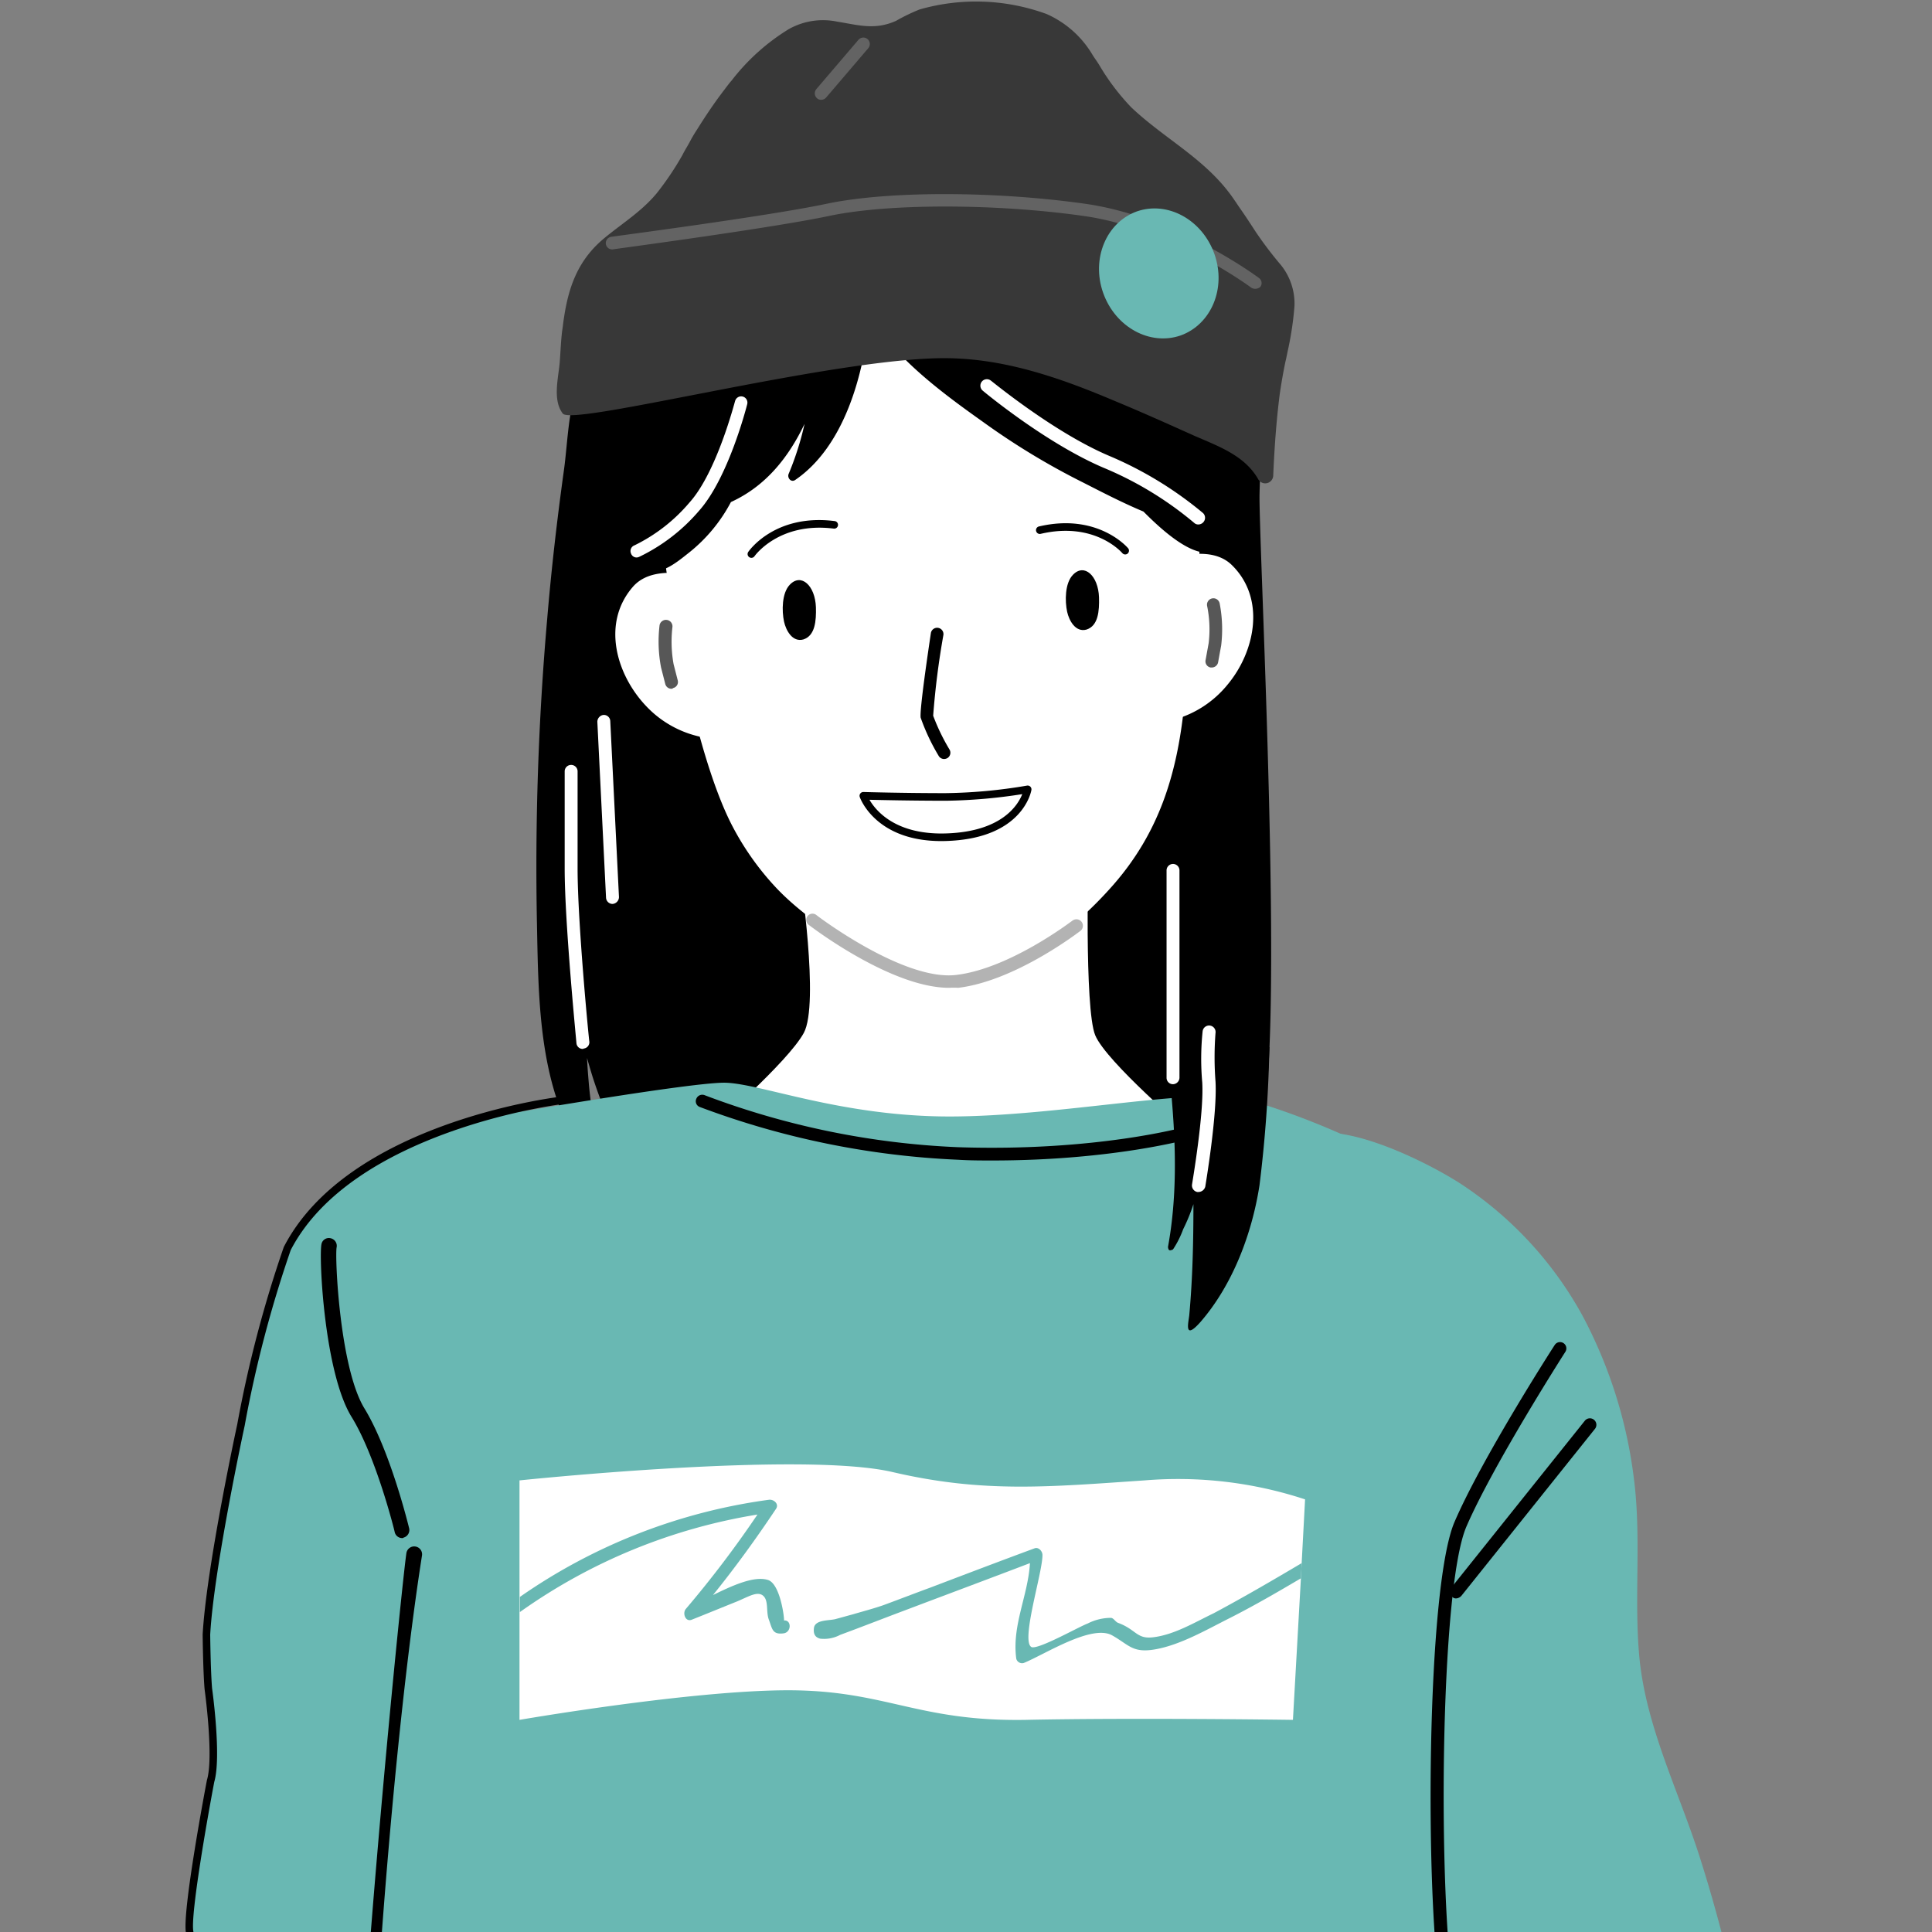 <svg xmlns="http://www.w3.org/2000/svg" xmlns:xlink="http://www.w3.org/1999/xlink" width="222" height="222" viewBox="0 0 222 222">
    <rect x="0" y="0" width="222" height="222" fill="#808080" stroke="none"/>
    <defs>
        <clipPath id="clip-path">
            <rect id="Прямоугольник_1" data-name="Прямоугольник 1" width="222" height="222" transform="translate(145)" fill="none"/>
        </clipPath>
    </defs>
    <g id="Сгруппировать_31" data-name="Сгруппировать 31" transform="translate(-145)">
        <g id="Сгруппировать_26" data-name="Сгруппировать 26">
            <g id="Сгруппировать_25" data-name="Сгруппировать 25">
                <g id="Сгруппировать_24" data-name="Сгруппировать 24">
                    <g id="Сгруппировать_23" data-name="Сгруппировать 23" clip-path="url(#clip-path)">
                        <g id="Сгруппировать_22" data-name="Сгруппировать 22">
                            <path id="Контур_1" data-name="Контур 1" d="M191.659,300.055s-22.545-.523-23.46-2.921c-1.178-3.1-.48-7.98-.567-11.207-.262-8.372-.393-16.7-.567-25.074q-.263-14.259-.436-28.518a111.288,111.288,0,0,1,2.485-27.385c1.047-5.189-.959-12.908-.3-18.184.654-4.927,1.134-9.724,2.137-14.608,2.442-12.079,5.494-26.949,8.067-30.7,7.413-10.727,25.466-13.736,25.466-13.736s19.056,26.774,19.667,28.3C224.756,157.506,191.659,300.055,191.659,300.055Z" fill="#69b8b3"/>
                            <path id="Контур_2" data-name="Контур 2" d="M289.73,56.732c.087-4.056.566-8.547-.829-12.472-2.224-6.322-9.637-10.029-15.437-12.427-15.872-6.629-34.928-5.713-49.536,3.619a.29.29,0,0,0-.175.218c-3.532,1.221-7.98,2.442-10.509,5.233-2.965,3.227-2.878,9.07-3.445,13.125-.785,5.669-1.439,11.338-1.919,17.05a327.533,327.533,0,0,0-1.177,35.234c.175,8.9.218,18.838,5.407,26.426a22.17,22.17,0,0,0,1.963,5.32.359.359,0,0,0,.654-.218c-.131-1.4-.349-2.747-.611-4.143a.4.4,0,0,0-.043-.218c-.524-2.922-1.134-5.843-1.4-8.808-.087-1.047-.174-2.05-.218-3.1.262.915.523,1.831.829,2.747.7,2.093,1.526,4.142,2.4,6.192.611,1.439,1.134,3.576,2.18,4.753,1.788,2.006,5.495,1.526,7.98,1.613,5.1.175,10.2-.13,15.306-.348q15.633-.655,31.266-1.352c4.186-.175,9.114.392,13.169-.7,2.442-.654,3.445-2.7,4.23-4.927C292.738,121.1,289.6,62.052,289.73,56.732Z"/>
                            <path id="Контур_3" data-name="Контур 3" d="M281.052,81.195c-.829,7.98-2.965,14.521-8.024,20.364-5.538,6.367-12.733,11.12-19.012,11.294-4.535.087-14.87-5.538-19.885-10.9a31.966,31.966,0,0,1-4.971-7.021c-3.619-6.933-6.628-21.105-7.936-32.051-.829-6.8-1.875-7.674,2.878-12.253,7.936-7.675,16.919-11.9,26.295-17.573a.325.325,0,0,1,.174-.088C251.923,32.574,279.7,39.2,279.7,39.2c.436.175.959,3.4,1.09,3.968q.523,2.094.916,4.186c.872,4.8.829,9.943,1.09,14.827C283.014,67.982,281.662,75.134,281.052,81.195Z" fill="#fff"/>
                            <path id="Контур_4" data-name="Контур 4" d="M271.284,68.636c-.087-2.485-1.7-3.968-3.009-2.572-.916.959-.916,3.008-.654,4.229.218,1,.959,2.4,2.224,2.05C271.2,71.907,271.328,70.206,271.284,68.636Z"/>
                            <path id="Контур_5" data-name="Контур 5" d="M238.754,69.77c-.088-2.485-1.7-3.968-3.009-2.573-.916.96-.916,3.009-.654,4.23.218,1,.959,2.4,2.224,2.05C238.666,73.041,238.8,71.34,238.754,69.77Z"/>
                            <path id="Контур_6" data-name="Контур 6" d="M236.922,100.382s2.268,14.957.436,18.315-10.683,11.032-10.683,11.032L255.15,143.16l26.469-13.039s-9.506-8.11-10.771-11.163-.785-20.975-.785-20.975Z" fill="#fff"/>
                            <g id="Сгруппировать_1" data-name="Сгруппировать 1">
                                <path id="Контур_7" data-name="Контур 7" d="M253.493,87.213a.718.718,0,0,1-.654-.393,23.811,23.811,0,0,1-2.05-4.36c-.131-.916.872-7.675,1.177-9.725a.728.728,0,0,1,1.439.218,92.115,92.115,0,0,0-1.177,9.289,23.5,23.5,0,0,0,1.875,3.881.726.726,0,0,1-.261,1A.838.838,0,0,1,253.493,87.213Z"/>
                            </g>
                            <g id="Сгруппировать_2" data-name="Сгруппировать 2">
                                <path id="Контур_8" data-name="Контур 8" d="M254.06,113.507c-6.629,0-15.742-6.933-16.135-7.238a.715.715,0,0,1,.872-1.134c.087.087,10.03,7.631,16.091,6.89,6.192-.742,13.256-6.192,13.344-6.236a.745.745,0,1,1,.915,1.177c-.3.218-7.5,5.756-14.041,6.541A8.488,8.488,0,0,0,254.06,113.507Z" fill="#b3b3b3"/>
                            </g>
                            <path id="Контур_9" data-name="Контур 9" d="M275.819,65.628s7.413-3.969,10.727-.7c3.925,3.837,2.7,9.942-.523,13.779a12.035,12.035,0,0,1-6.061,3.969,45.274,45.274,0,0,1-5.713.654C274.249,83.375,275.819,65.628,275.819,65.628Z" fill="#fff"/>
                            <g id="Сгруппировать_3" data-name="Сгруппировать 3">
                                <path id="Контур_10" data-name="Контур 10" d="M284.235,76.7H284.1a.721.721,0,0,1-.567-.873l.349-1.918a13.416,13.416,0,0,0-.174-4.274.735.735,0,1,1,1.439-.305,15.6,15.6,0,0,1,.174,4.84l-.349,1.919A.742.742,0,0,1,284.235,76.7Z" fill="#575757"/>
                            </g>
                            <path id="Контур_11" data-name="Контур 11" d="M228.506,67.328s-7.675-3.445-10.771.087c-3.619,4.143-1.962,10.074,1.527,13.736a12.075,12.075,0,0,0,6.323,3.533,45.987,45.987,0,0,0,5.712.261C231.341,84.9,228.506,67.328,228.506,67.328Z" fill="#fff"/>
                            <g id="Сгруппировать_4" data-name="Сгруппировать 4">
                                <path id="Контур_12" data-name="Контур 12" d="M222.14,79.146a.735.735,0,0,1-.7-.567l-.48-1.875a15.818,15.818,0,0,1-.174-4.841.747.747,0,0,1,1.483.175,14.535,14.535,0,0,0,.13,4.273l.48,1.875a.713.713,0,0,1-.523.872A.282.282,0,0,1,222.14,79.146Z" fill="#575757"/>
                            </g>
                            <path id="Контур_13" data-name="Контур 13" d="M253.155,96.645c-7.486,0-9.286-4.845-9.361-5.057a.435.435,0,0,1,.423-.581c.045,0,4.456.13,9.45.13a59.361,59.361,0,0,0,9.338-.864.436.436,0,0,1,.511.5c-.038.227-1.03,5.544-9.659,5.858C253.618,96.641,253.384,96.645,253.155,96.645ZM244.909,91.9c.739,1.274,3.043,4.086,8.915,3.862,6.243-.228,8.115-3.189,8.641-4.51a61.275,61.275,0,0,1-8.794.759C249.846,92.009,246.364,91.934,244.909,91.9Z"/>
                            <path id="Контур_14" data-name="Контур 14" d="M285.369,56.427c-.131-4.71.174-9.768-1.395-14.26-2.835-8.11-11.731-8.808-19.013-10.683-6.846-1.788-14.39-4.4-20.756-.7a3.566,3.566,0,0,0-3.358-.48c-3.925,1.221-8.2,4.492-11.512,6.934-6.149,4.535-11.381,10.814-12.036,18.707-.174,2.18-.3,7.326,1.439,9.07,1.7,1.657,4.056-.436,5.451-1.526a18.35,18.35,0,0,0,4.8-5.8c4.012-1.831,6.628-5.145,8.46-8.983a33.923,33.923,0,0,1-1.832,5.756c-.174.436.262,1,.741.7,5.582-3.794,7.937-11.992,8.547-19.012,2.922,5.1,8.9,9.375,13.126,12.384A82.663,82.663,0,0,0,269.5,55.467c2.137,1.09,4.492,2.311,6.89,3.314l.087.088c1.527,1.526,4.928,4.8,7.326,4.622C286.677,63.186,285.412,58.127,285.369,56.427Z"/>
                            <path id="Контур_15" data-name="Контур 15" d="M292.171,30.437a43.388,43.388,0,0,1-2.878-3.794c-.567-.872-1.133-1.744-1.744-2.616h0c-.218-.305-.436-.654-.654-.959-3.14-4.71-7.936-6.977-11.9-10.727A26.181,26.181,0,0,1,271.328,7.5c-.262-.436-.567-.828-.829-1.264a11.57,11.57,0,0,0-5.233-4.623,23.584,23.584,0,0,0-14.608-.523,21.951,21.951,0,0,0-2.7,1.308c-2.442,1.091-4.318.48-6.759.088a8.026,8.026,0,0,0-5.582.872,24.383,24.383,0,0,0-6.541,5.887c-.349.392-.654.828-.959,1.221-1.134,1.482-2.137,3.008-3.009,4.4a16.375,16.375,0,0,0-.872,1.482c-.262.48-.567.96-.829,1.483a33.847,33.847,0,0,1-2.965,4.4c-1.744,2.093-3.968,3.445-6.018,5.146-3.052,2.529-4.1,5.669-4.622,9.157-.087.523-.131,1.047-.218,1.57-.131,1.134-.175,2.267-.262,3.445-.131,1.788-.872,4.4.349,5.974,1.134,1.483,31-6.367,43.825-6.367,6.889,0,13.343,2.268,19.622,4.928,3.053,1.265,6.062,2.616,9.071,3.968,2.79,1.221,5.843,2.268,7.413,5.058a.922.922,0,0,0,1.7-.436c.131-3.1.349-6.235.741-9.331.175-1.221.393-2.486.655-3.751.13-.523.218-1.046.348-1.613a36.814,36.814,0,0,0,.7-4.84A7.068,7.068,0,0,0,292.171,30.437Z" fill="#383838"/>
                            <path id="Контур_16" data-name="Контур 16" d="M355.052,279.648c-2.878-7.021-6.105-13.3-6.8-21.019-.7-7.587-1.177-15.131-2.442-22.675a166.494,166.494,0,0,0-5.494-22.544c-2.4-7.544-6.149-14.914-6.934-22.894-.654-6.933.262-13.823-.654-20.756a53.793,53.793,0,0,0-5.887-18.577,42.606,42.606,0,0,0-13.954-15.131c-3.75-2.442-15.131-8.329-19.361-4.84,1.047,1.439,7.806,1.657,9.943,2.354-5.844,12.123-11.861,24.9-14.783,38.025-3.1,13.692-.828,27.69,1.221,41.382,2.18,14.739,4.055,29.522,6.585,44.217a62.2,62.2,0,0,0,5.93,18.184c2.791,5.407,6.149,10.509,8.809,16a41.7,41.7,0,0,1,3.575,10.2c.654,3.488.087,7.064.742,10.552a10.7,10.7,0,0,0,7.151,8.373c.61,2.485,1.265,4.971,1.875,7.456a.907.907,0,0,0,1.09.611,164.754,164.754,0,0,0,29.26-7.544.889.889,0,0,0,.523-1.308c-3.139-7.108-.043-14.652,1.352-21.8A29.867,29.867,0,0,0,355.052,279.648Z" fill="#69b8b3"/>
                            <g id="Сгруппировать_5" data-name="Сгруппировать 5">
                                <path id="Контур_17" data-name="Контур 17" d="M218.171,64.058a.673.673,0,0,1-.654-.436.7.7,0,0,1,.393-.96,19.426,19.426,0,0,0,6.323-4.927c3.139-3.489,5.189-11.556,5.233-11.643a.719.719,0,1,1,1.395.349c-.087.349-2.18,8.5-5.538,12.253a20.972,20.972,0,0,1-6.846,5.277A.823.823,0,0,1,218.171,64.058Z" fill="#fff"/>
                            </g>
                            <g id="Сгруппировать_6" data-name="Сгруппировать 6">
                                <path id="Контур_18" data-name="Контур 18" d="M211.979,120.528a.719.719,0,0,1-.741-.654c0-.131-1.352-13.736-1.352-20.059V88.608a.742.742,0,0,1,1.483,0V99.815c0,6.236,1.308,19.754,1.352,19.884a.728.728,0,0,1-.654.785A.136.136,0,0,1,211.979,120.528Z" fill="#fff"/>
                            </g>
                            <g id="Сгруппировать_7" data-name="Сгруппировать 7">
                                <path id="Контур_19" data-name="Контур 19" d="M215.381,103.87a.757.757,0,0,1-.742-.7l-1-20.234a.8.8,0,0,1,.7-.785.738.738,0,0,1,.785.7l1,20.233a.8.8,0,0,1-.741.785Z" fill="#fff"/>
                            </g>
                            <path id="Контур_20" data-name="Контур 20" d="M314.847,252.176c-1.09-5.19.872-10.291.174-15.437-.785-5.712-3.358-10.814-3.706-16.614-.349-5.494-.088-10.989-.655-16.483V203.6c.349-12.559,1.527-61.223-.087-65.322-1.831-4.71-16.788-10.509-22.413-11.948-5.582-1.483-21.411,1.962-34.057,1.962-12.6,0-21.934-3.881-25.9-3.881s-23.766,3.4-23.766,3.4-3.226,4.012-5.581,6.934c-1.962,2.354-2.965,5.32-3.838,8.2-1.351,4.317-2.66,8.023-5.407,11.686a17.433,17.433,0,0,0-4.055,10.684c-.611,10.683-1,21.367-1.439,32.05-.916,21.673-2.268,43.432-2.137,65.148.044,6.454,1.962,12.995,9.506,13.169,4.448.088,8.765-.741,13.257-.3,5.232.523,10.2,2.18,15.523,2.05,6.149-.131,12.3-1.134,18.446-1.352,5.756-.175,11.512-.087,17.224.218,10.6.61,21.891,3.706,32.618,2.573.436-.044.872-.088,1.308-.175,7.5-.915,15.393-2.878,21.367-7.108a12.906,12.906,0,0,0,5.451-7.238C317.768,260.112,315.719,256.187,314.847,252.176Z" fill="#69b8b3"/>
                            <g id="Сгруппировать_8" data-name="Сгруппировать 8">
                                <path id="Контур_21" data-name="Контур 21" d="M289.206,33.184a.842.842,0,0,1-.436-.13c-.087-.088-9.288-6.847-19.274-8.242-10.16-1.439-22.457-1.439-29.216,0-6.846,1.439-24.638,3.794-24.812,3.837a.728.728,0,1,1-.218-1.439c.174-.043,17.922-2.354,24.725-3.793,7.02-1.483,19.23-1.483,29.739,0,10.379,1.482,19.579,8.241,19.972,8.546a.708.708,0,0,1,.131,1A.863.863,0,0,1,289.206,33.184Z" fill="#636363"/>
                            </g>
                            <path id="Контур_22" data-name="Контур 22" d="M284.54,29.173c1.4,3.924-.349,8.11-3.881,9.375-3.532,1.221-7.5-.959-8.895-4.884s.349-8.111,3.881-9.375C279.177,23.068,283.145,25.248,284.54,29.173Z" fill="#69b8b3"/>
                            <g id="Сгруппировать_9" data-name="Сгруппировать 9">
                                <path id="Контур_23" data-name="Контур 23" d="M239.364,11.468a.653.653,0,0,1-.479-.174.754.754,0,0,1-.088-1.047l4.841-5.668a.742.742,0,1,1,1.133.959l-4.84,5.669A.768.768,0,0,1,239.364,11.468Z" fill="#636363"/>
                            </g>
                            <g id="Сгруппировать_10" data-name="Сгруппировать 10">
                                <path id="Контур_24" data-name="Контур 24" d="M302.419,276.159a.756.756,0,0,1-.741-.7.8.8,0,0,1,.7-.785c.044,0,6.541-.392,8.286-4.8,1.875-4.71,1.875-29.26-.044-40.38-1.919-11.207-1.744-47.1,1.526-54.638,3.14-7.283,11.163-19.8,11.512-20.321a.726.726,0,0,1,1.221.785c-.087.131-8.285,12.951-11.381,20.1-3.1,7.2-3.271,43-1.395,53.767,1.962,11.556,1.962,36.15-.044,41.164-2.137,5.32-9.288,5.756-9.637,5.8Z"/>
                            </g>
                            <g id="Сгруппировать_11" data-name="Сгруппировать 11">
                                <path id="Контур_25" data-name="Контур 25" d="M312.318,183.67a.56.56,0,0,1-.436-.174.8.8,0,0,1-.131-1.047L327.1,163.262a.746.746,0,0,1,1.178.916l-15.35,19.187A.9.9,0,0,1,312.318,183.67Z"/>
                            </g>
                            <g id="Сгруппировать_12" data-name="Сгруппировать 12">
                                <path id="Контур_26" data-name="Контур 26" d="M325.225,320.594a.669.669,0,0,1-.7-.567.742.742,0,0,1,.567-.872l25.336-5.843a.735.735,0,1,1,.3,1.439L325.4,320.594Z"/>
                            </g>
                            <g id="Сгруппировать_13" data-name="Сгруппировать 13">
                                <path id="Контур_27" data-name="Контур 27" d="M208.316,273.717a.6.6,0,0,1-.392-.131c-.218-.174-5.451-3.793-7.151-6.8-1.658-2.922-3.794-7.893-3.881-8.111a.7.7,0,0,1,.392-.959.716.716,0,0,1,.959.392c.044.044,2.181,5.1,3.794,7.98,1.526,2.747,6.672,6.279,6.715,6.323a.676.676,0,0,1,.175,1A.836.836,0,0,1,208.316,273.717Z"/>
                            </g>
                            <g id="Сгруппировать_14" data-name="Сгруппировать 14">
                                <path id="Контур_28" data-name="Контур 28" d="M215.424,274.633a.767.767,0,0,1-.567-.262c-2.616-3.1-6.715-7.8-7.064-8.2a.74.74,0,0,1,1.047-1.046c.567.567,6.5,7.456,7.151,8.241a.754.754,0,0,1-.087,1.047A.7.7,0,0,1,215.424,274.633Z"/>
                            </g>
                            <g id="Сгруппировать_15" data-name="Сгруппировать 15">
                                <path id="Контур_29" data-name="Контур 29" d="M272.243,276.159a.745.745,0,0,1-.7-.48.759.759,0,0,1,.436-.959c.087-.044,7.2-2.7,10.509-6.148a14.849,14.849,0,0,0,3.968-6.541.735.735,0,1,1,1.439.3,16.314,16.314,0,0,1-4.317,7.239c-3.532,3.662-10.727,6.41-11.032,6.5A1.128,1.128,0,0,1,272.243,276.159Z"/>
                            </g>
                            <g id="Сгруппировать_16" data-name="Сгруппировать 16">
                                <path id="Контур_30" data-name="Контур 30" d="M259.031,133.348c-1.265,0-2.617,0-3.969-.087A95.976,95.976,0,0,1,225.41,127.2a.7.7,0,0,1-.392-.96.738.738,0,0,1,.959-.392,92.966,92.966,0,0,0,29.129,5.974c15.96.523,26.207-2.355,26.338-2.4a.731.731,0,1,1,.436,1.4C281.75,130.863,272.941,133.348,259.031,133.348Z"/>
                            </g>
                            <path id="Контур_31" data-name="Контур 31" d="M294.962,172.289l-.392,7.326-.087,1.744-.916,16.265s-18.271-.262-30.7,0c-12.428.218-16.091-3.4-27.3-3.4s-30.873,3.4-30.873,3.4V170.108s32.4-3.4,42.865-.959,17.966,1.7,28.955.959A46.665,46.665,0,0,1,294.962,172.289Z" fill="#fff"/>
                            <path id="Контур_32" data-name="Контур 32" d="M235.047,187.682c-1.308.174-1.308-.523-1.7-1.57-.348-.916,0-2.18-.654-2.747s-1.657.087-3.008.654c-1.745.7-3.445,1.4-5.19,2.093-.741.305-1.09-.741-.7-1.221a122.72,122.72,0,0,0,8.241-10.858,64.948,64.948,0,0,0-27.3,11.207V183.5a65.289,65.289,0,0,1,28.6-11.164c.567-.087,1.221.48.829,1.047-2.267,3.4-4.666,6.715-7.239,9.9,2.137-1.047,4.666-2.224,6.28-1.745,1.482.393,1.962,4.623,1.875,4.666C235.963,186.112,235.963,187.551,235.047,187.682Z" fill="#69b8b3"/>
                            <path id="Контур_33" data-name="Контур 33" d="M294.57,179.615l-.087,1.744c-2.66,1.57-5.364,3.14-8.111,4.535-2.617,1.308-5.669,3.1-8.591,3.619-2.66.48-3.052-.523-5.014-1.613-2.355-1.265-7.675,2.18-10.117,3.183a.688.688,0,0,1-.872-.48c-.523-3.837,1.352-7.238,1.57-10.988-4.8,1.831-9.594,3.619-14.434,5.45-2.442.916-4.884,1.875-7.37,2.791a3.932,3.932,0,0,1-2.311.436c-.654-.174-.785-.654-.7-1.264.174-.96,1.831-.785,2.529-1,.654-.175,1.264-.349,1.918-.524,1.178-.348,2.355-.654,3.489-1.046,1.788-.654,3.576-1.352,5.364-2.006,4.011-1.526,8.023-3.052,12.035-4.535.436-.174.872.262.916.7.087,1.875-2.53,9.942-1.265,10.64.741.348,5.494-2.355,6.454-2.7a5.886,5.886,0,0,1,2.7-.654c.306.044.48.436.785.567,2.137.785,2.137,1.918,4.1,1.657,2.4-.3,4.71-1.7,6.89-2.747C287.9,183.539,291.256,181.577,294.57,179.615Z" fill="#69b8b3"/>
                            <path id="Контур_34" data-name="Контур 34" d="M290.863,120.31s-8.111,1.613-9.9,4.8a112.071,112.071,0,0,0-2.355-15.175c-.087-.393-.741-.306-.7.087.959,11.032,3.314,22.2,1.308,33.228a.552.552,0,0,0,.044.262.2.2,0,0,0,.3.13.312.312,0,0,0,.262-.13,11.1,11.1,0,0,0,1.134-2.268,20.928,20.928,0,0,0,1.177-2.878c0,4.273-.087,8.5-.48,12.777-.087.828-.654,2.965,1.308.741,3.663-4.23,5.887-10.073,6.759-15.655A151.393,151.393,0,0,0,290.863,120.31Z"/>
                            <g id="Сгруппировать_17" data-name="Сгруппировать 17">
                                <path id="Контур_35" data-name="Контур 35" d="M279.787,124.583a.735.735,0,0,1-.741-.741V99.989a.742.742,0,0,1,1.483,0v23.853A.764.764,0,0,1,279.787,124.583Z" fill="#fff"/>
                            </g>
                            <g id="Сгруппировать_18" data-name="Сгруппировать 18">
                                <path id="Контур_36" data-name="Контур 36" d="M282.709,136.968h-.131a.764.764,0,0,1-.61-.829c0-.087,1.4-8.111,1.177-11.774a30.644,30.644,0,0,1,.043-5.843.747.747,0,1,1,1.483.175,36.43,36.43,0,0,0,0,5.581c.218,3.794-1.134,11.774-1.177,12.079A.824.824,0,0,1,282.709,136.968Z" fill="#fff"/>
                            </g>
                            <g id="Сгруппировать_19" data-name="Сгруппировать 19">
                                <path id="Контур_37" data-name="Контур 37" d="M282.709,60.264a.659.659,0,0,1-.48-.174,40.109,40.109,0,0,0-10.378-6.323c-6.585-2.791-13.649-8.634-13.954-8.9a.743.743,0,0,1,.959-1.134c.087.044,7.2,5.931,13.562,8.634a42.731,42.731,0,0,1,10.814,6.585A.75.75,0,0,1,283.276,60,.767.767,0,0,1,282.709,60.264Z" fill="#fff"/>
                            </g>
                            <g id="Сгруппировать_20" data-name="Сгруппировать 20">
                                <path id="Контур_38" data-name="Контур 38" d="M191.223,176.737a.882.882,0,0,1-.872-.7c0-.087-2.137-8.678-4.972-13.256-3.1-5.059-3.75-18.184-3.444-19.8a.862.862,0,0,1,1.046-.7.893.893,0,0,1,.7,1.046c-.218,1.09.349,13.823,3.183,18.489,2.965,4.841,5.058,13.431,5.146,13.78a.9.9,0,0,1-.654,1.09C191.354,176.737,191.266,176.737,191.223,176.737Z"/>
                            </g>
                            <g id="Сгруппировать_21" data-name="Сгруппировать 21">
                                <path id="Контур_39" data-name="Контур 39" d="M193.141,274.807a.751.751,0,0,1-.305-.043c-.174-.044-3.924-1.57-6.628-9.419-2.66-7.631,4.884-82.983,5.494-86.908a.907.907,0,0,1,1.788.305c-4.186,26.644-7.631,80.062-5.581,86.036,2.4,6.933,5.538,8.285,5.581,8.285a.94.94,0,0,1,.524,1.177A1,1,0,0,1,193.141,274.807Z"/>
                            </g>
                            <path id="Контур_40" data-name="Контур 40" d="M231.34,64.1a.436.436,0,0,1-.359-.683c.124-.18,3.108-4.4,9.92-3.543a.436.436,0,1,1-.108.865c-6.294-.785-9.066,3.133-9.093,3.172A.436.436,0,0,1,231.34,64.1Z"/>
                            <path id="Контур_41" data-name="Контур 41" d="M274.293,63.709a.436.436,0,0,1-.331-.152h0c-.129-.15-3.237-3.656-9.381-2.214a.436.436,0,0,1-.2-.849c6.678-1.568,10.1,2.329,10.243,2.5a.436.436,0,0,1-.049.614A.429.429,0,0,1,274.293,63.709Z"/>
                        </g>
                    </g>
                </g>
            </g>
        </g>
        <g id="Сгруппировать_30" data-name="Сгруппировать 30">
            <g id="Сгруппировать_29" data-name="Сгруппировать 29">
                <g id="Сгруппировать_28" data-name="Сгруппировать 28">
                    <g id="Сгруппировать_27" data-name="Сгруппировать 27" clip-path="url(#clip-path)">
                        <path id="Контур_42" data-name="Контур 42" d="M166.8,222.48a.436.436,0,0,1-.426-.346c-.493-2.327,2.278-16.949,2.4-17.571,0-.014.007-.028.011-.042.792-2.67-.265-10.335-.276-10.413-.176-2.065-.221-6.119-.222-6.291.433-7.779,3.943-24.005,3.978-24.168a138.441,138.441,0,0,1,5.335-20.331c.007-.018.014-.036.023-.054,7.305-14.127,30.738-17.118,31.732-17.238a.436.436,0,1,1,.1.865c-.239.029-23.941,3.054-31.048,16.748a137.332,137.332,0,0,0-5.291,20.176c-.039.182-3.534,16.34-3.963,24.022,0,.013.046,4.165.217,6.174.043.3,1.086,7.871.252,10.736-.8,4.2-2.774,15.419-2.4,17.206a.436.436,0,0,1-.336.517A.409.409,0,0,1,166.8,222.48Z"/>
                    </g>
                </g>
            </g>
        </g>
    </g>
</svg>
